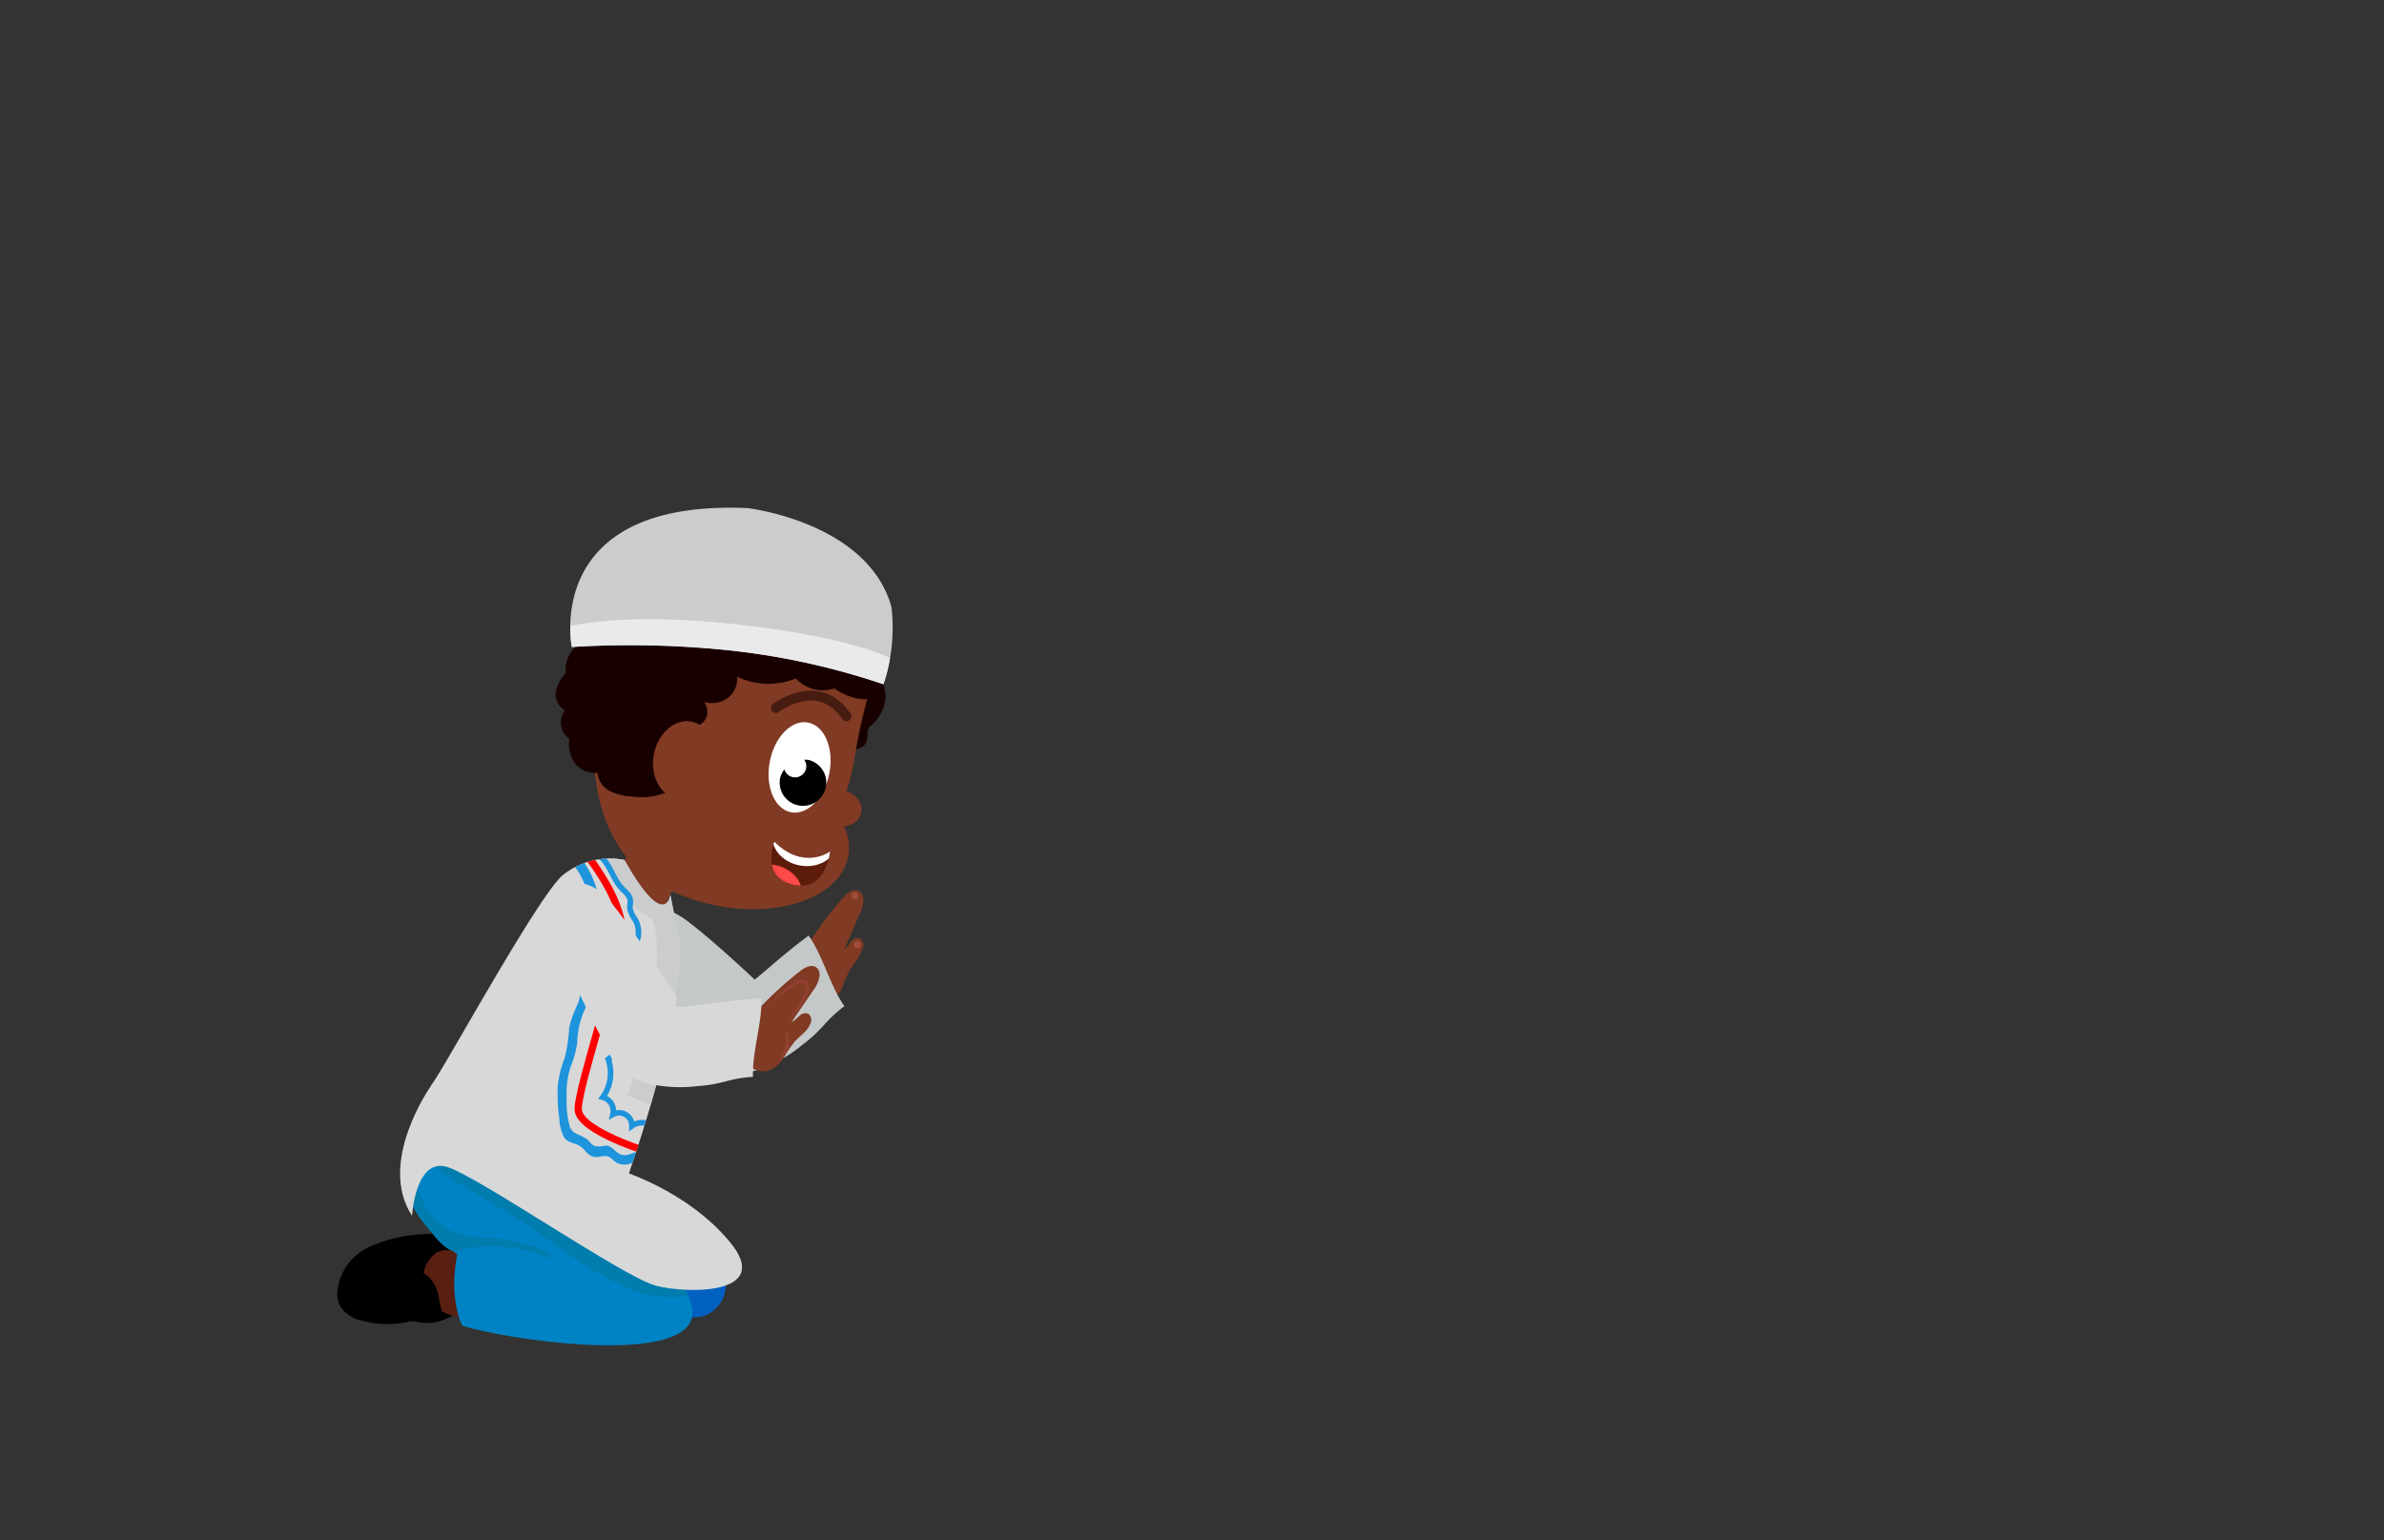 <svg xmlns="http://www.w3.org/2000/svg" xmlns:xlink="http://www.w3.org/1999/xlink" viewBox="0 0 260 168"><rect x="0" y="0" width="260" height="168" fill="#333333" stroke="none"/><defs><style>.cls-1{fill:#0083c4;}.cls-2{fill:#d8d8d8;}.cls-3{fill:#cbcccd;}.cls-4{fill:#5c1c09;}.cls-5{fill:#0061c1;}.cls-6{fill:#591f12;}.cls-7{clip-path:url(#clip-path);}.cls-8{fill:#007cad;}.cls-9{fill:#813a24;}.cls-10{fill:#c5c8c9;}.cls-11{clip-path:url(#clip-path-2);}.cls-12,.cls-13,.cls-17{fill:none;}.cls-12{stroke:red;stroke-width:0.79px;}.cls-12,.cls-13{stroke-miterlimit:10;}.cls-13{stroke:#1d94dc;stroke-width:0.61px;}.cls-14{fill:#1d94dc;}.cls-15{fill:#190000;}.cls-16{fill:#fff;}.cls-17{stroke:#461c11;stroke-linecap:round;stroke-linejoin:round;stroke-width:1.07px;}.cls-18{clip-path:url(#clip-path-3);}.cls-19{fill:#eaeaea;}.cls-20{clip-path:url(#clip-path-4);}.cls-21{fill:#ff4a4a;}.cls-22{fill:#a04d37;}.cls-23{fill:#914030;}</style><clipPath id="clip-path"><path class="cls-1" d="M64.89,131.66s12.93,8.56,10.27,12.75-19.79,1.71-24.73.19c0,0-1.53-2.66-.57-7.8,0,0-6.66-4.76-5.33-8.75S59.56,122.72,64.89,131.66Z"/></clipPath><clipPath id="clip-path-2"><path class="cls-2" d="M68.09,93.79a8.16,8.16,0,0,0-6.81,1.74c-2.85,2.63-13,21.28-14.21,22.76S65.27,129,68.26,128.9c0,0,6.66-18.33,5.75-26.69l-.9-4.6S72.55,101.7,68.09,93.79Z"/></clipPath><clipPath id="clip-path-3"><path class="cls-3" d="M81.48,55.41S94.61,56.9,97.22,66.18a19.67,19.67,0,0,1-.86,8.45,78.36,78.36,0,0,0-17-3.72,104.12,104.12,0,0,0-17-.35S59.07,54.48,81.48,55.41Z"/></clipPath><clipPath id="clip-path-4"><path class="cls-4" d="M90.53,92.83s-.36,4.47-4,3.66-2.08-4.69-2.08-4.69C87.49,94.86,90.32,93,90.32,93A.71.71,0,0,0,90.53,92.83Z"/></clipPath></defs><g id="Layer_7" data-name="Layer 7"><path class="cls-5" d="M79,141.16a3.49,3.49,0,0,1-2.52,2.44,5.68,5.68,0,0,1-1.3.07l-2.33,0a4.1,4.1,0,0,1-1.16-.14,2.82,2.82,0,0,1-1.52-1.5,5,5,0,0,1,1.27-5.92,6.43,6.43,0,0,1,2-1.09,4.13,4.13,0,0,1,1.43-.28,3.3,3.3,0,0,1,2.12,1C78.48,137.07,79.62,139.08,79,141.16Z"/><path d="M45.82,144.22a5.85,5.85,0,0,0-.73-.12,3.56,3.56,0,0,0-.85.12,10.44,10.44,0,0,1-4.78-.19,3.76,3.76,0,0,1-2.27-1.42,3.12,3.12,0,0,1-.41-1.69,6,6,0,0,1,3.35-4.85,15.37,15.37,0,0,1,6-1.45,8.68,8.68,0,0,1,2.22,0,4.69,4.69,0,0,1,3.78,4C52.46,141.79,48.92,144.78,45.82,144.22Z"/><path class="cls-6" d="M47.7,140.86a3.32,3.32,0,0,0-1.51-2,3.53,3.53,0,0,1,1.47-2.29,2.7,2.7,0,0,1,1.64-.16,4.57,4.57,0,0,1,2.47,1.25,3.53,3.53,0,0,1,1,2.54,4.44,4.44,0,0,1-.17,1c-.32,1.29-.87,2.7-2.34,2.45a5.65,5.65,0,0,1-2-.58C48,142.76,47.89,141.35,47.7,140.86Z"/><path class="cls-1" d="M64.89,131.66s12.93,8.56,10.27,12.75-19.79,1.71-24.73.19c0,0-1.53-2.66-.57-7.8,0,0-6.66-4.76-5.33-8.75S59.56,122.72,64.89,131.66Z"/><g class="cls-7"><path class="cls-8" d="M62.57,137.15a31.29,31.29,0,0,0,6,3.37,12.43,12.43,0,0,0,6.78.8,3.52,3.52,0,0,0,1-.33,3,3,0,0,0,1.38-1.75,6.17,6.17,0,0,0-1.66-6,16.85,16.85,0,0,0-5.47-3.46,51.59,51.59,0,0,0-11.73-4.06c-1.62-.3-3.26-.48-4.9-.65s-10.17-.24-5.78,2.76c3,2.06,6.3,3.72,9.31,5.81C59.22,134.83,60.88,136,62.57,137.15Z"/></g><path class="cls-8" d="M61,137.71a6.34,6.34,0,0,0-3-1.79,16.48,16.48,0,0,0-4-.88,25.41,25.41,0,0,1-3.39-.28A6.69,6.69,0,0,1,45.53,129a2.38,2.38,0,0,0-.5,2.3,5.85,5.85,0,0,0,1.23,2.13c.75.91,2,2.7,3.18,3.05a1.87,1.87,0,0,0,1.18-.19,8.2,8.2,0,0,1,2-.33,16.64,16.64,0,0,1,4.28.31,15.79,15.79,0,0,1,2.14.6A5.42,5.42,0,0,1,61,137.71Z"/><path class="cls-9" d="M90.61,109.15a3.29,3.29,0,0,0,1.31-1.62,16.67,16.67,0,0,1,.86-1.93,7.46,7.46,0,0,0,1.35-2.27.86.86,0,0,0-.41-1,.88.88,0,0,0-.93.4,3.26,3.26,0,0,1-.71.81l1.68-3.87a3.13,3.13,0,0,0,.38-1.75,1,1,0,0,0-.49-.75c-.59-.31-1.25.22-1.69.72a38.59,38.59,0,0,0-3.28,4.26,8.36,8.36,0,0,0-1.58,3.58C86.89,107.49,88.47,110.33,90.61,109.15Z"/><path class="cls-10" d="M81.89,113.16a7.61,7.61,0,0,0,1-5.77c-3-2.85-6.17-5.63-8-7C71.1,97.64,68.06,99,68.06,99c-2,.82-1,4.11,2.06,7.83,1.61,2,4.89,5.79,7.82,9.21A6.45,6.45,0,0,0,81.89,113.16Z"/><polygon class="cls-9" points="66.22 98.19 71.73 100.65 74.86 93.64 69.76 90.23 66.22 98.19"/><path class="cls-2" d="M68.09,93.79a8.16,8.16,0,0,0-6.81,1.74c-2.85,2.63-13,21.28-14.21,22.76S65.27,129,68.26,128.9c0,0,6.66-18.33,5.75-26.69l-.9-4.6S72.55,101.7,68.09,93.79Z"/><g class="cls-11"><path class="cls-3" d="M65.74,90.4s.11,7.08,5.4,9.82c0,0,2.29,4.8-2.71,19.25l2.87,1.15,7.26-24.78Z"/><path class="cls-12" d="M63.39,92.47s4.61,5.44,4.4,9.13S63,118.59,63.06,121s8.15,4.8,8.15,4.8"/><path class="cls-13" d="M64.91,93.13c1.51.53,1.78,2.56,2.88,3.73.37.39.86.74.94,1.27.06.35-.09.71,0,1.07a3.11,3.11,0,0,0,.56,1.12,2.83,2.83,0,0,1-.35,3.21,2,2,0,0,1,.69,2.12,5.7,5.7,0,0,1-1.14,2.07,2,2,0,0,1-1,3.57,3.39,3.39,0,0,1-1.16,4.24,4.5,4.5,0,0,1-.59,4.14,1.56,1.56,0,0,1,1.11,1.87,1.4,1.4,0,0,1,2.07,1.26,1.91,1.91,0,0,1,3,1.32"/><path class="cls-14" d="M61.86,93.56a8.34,8.34,0,0,1,2.47,6.4c-.07,1.05-.19,2.06-.22,3.11s-.68,1.91-.88,3,.24,2.16-.15,3.26a13.81,13.81,0,0,0-1,2.71,17.15,17.15,0,0,1-.5,3.35,11.61,11.61,0,0,0-.75,3.06A18.92,18.92,0,0,0,61,122a4.88,4.88,0,0,0,.46,1.93c.51.87,1.3.63,2,1.22.46.38.59.83,1.23,1s1.08-.21,1.67,0c.35.14.61.53.95.7a1.92,1.92,0,0,0,1.59,0c1.43-.34,1.84.58,3.06.73a1.54,1.54,0,0,0,1.46-.5c.44-.48-.28-1.2-.72-.72-.68.75-2-.61-2.74-.74s-1.42.54-2.14.33-.93-.84-1.6-1c-.35,0-.64.11-1,.09-.57,0-.71-.3-1.07-.66-.67-.66-1.63-.56-2-1.48a10.09,10.09,0,0,1-.35-3.21,9.32,9.32,0,0,1,.44-3.36,11.37,11.37,0,0,0,.71-2.55,9.67,9.67,0,0,1,.73-3.47,5.16,5.16,0,0,0,.6-2.14c0-.44-.1-.89-.1-1.33a4.69,4.69,0,0,1,.57-2,5,5,0,0,0,.34-2.23c0-1.93.45-3.64,0-5.55a9.48,9.48,0,0,0-2.48-4.26.51.51,0,0,0-.72.72Z"/></g><path class="cls-15" d="M96.45,76.85A4.91,4.91,0,0,1,95,79.14a1.07,1.07,0,0,0-.26.26,1.15,1.15,0,0,0-.12.66,1.91,1.91,0,0,1-.39,1.26,1.49,1.49,0,0,1-2,0,3.14,3.14,0,0,1-.9-2,7,7,0,0,1,.91-4.69A2.92,2.92,0,0,1,94.51,73C96.22,73.05,96.86,75.51,96.45,76.85Z"/><ellipse class="cls-9" cx="79.73" cy="90.99" rx="7.95" ry="13.01" transform="translate(-24.51 152.38) rotate(-79.27)"/><path class="cls-9" d="M64.9,79.83C64,89.25,68.46,97.29,77,98.14s14.75-6.31,16.23-15.66c2.52-15.84,9-14.09-12.83-18.44C72,62.36,65.84,70.41,64.9,79.83Z"/><ellipse class="cls-16" cx="87.2" cy="83.7" rx="4.98" ry="3.31" transform="translate(-11.27 153.79) rotate(-79.27)"/><path d="M85.54,83.92a1.23,1.23,0,0,0,2.38-.13,1.22,1.22,0,0,0-.21-.93l.37,0a2.54,2.54,0,1,1-3,2A2.62,2.62,0,0,1,85.54,83.92Z"/><path class="cls-17" d="M84.6,77.23s4.65-3.6,7.72.9"/><ellipse class="cls-9" cx="91.66" cy="88.17" rx="1.96" ry="2.32" transform="translate(-12.04 161.81) rotate(-79.27)"/><path class="cls-15" d="M94.14,76.27A6.17,6.17,0,0,1,91,75.08,4,4,0,0,1,86.8,74a8,8,0,0,1-6.41-.19,2.61,2.61,0,0,1-1,2.3,3,3,0,0,1-2.62.45,1.7,1.7,0,0,1,.16,1.9,1.88,1.88,0,0,1-1.79.85,2.09,2.09,0,0,1-.18,2.53,2.4,2.4,0,0,1-2.64.5,2.8,2.8,0,0,1-4.12.93,5.72,5.72,0,0,1-2.76-.19,2.42,2.42,0,0,1-1.67-2,2.54,2.54,0,0,1-2.3-1.17,2.18,2.18,0,0,1,.15-2.43,2,2,0,0,1-1-2,4.15,4.15,0,0,1,1.09-2.09A3.34,3.34,0,0,1,63.59,70a11.16,11.16,0,0,1,4.16-1l7.74-.86c5.08-.56,10.5-1.07,15.14,1.1a29.35,29.35,0,0,1,3.38,2c1,.64,2.46,1.71,2.5,3A2.35,2.35,0,0,1,94.14,76.27Z"/><path class="cls-3" d="M81.48,55.41S94.61,56.9,97.22,66.18a19.67,19.67,0,0,1-.86,8.45,78.36,78.36,0,0,0-17-3.72,104.12,104.12,0,0,0-17-.35S59.07,54.48,81.48,55.41Z"/><g class="cls-18"><path class="cls-19" d="M99.06,72.9S95.77,69.67,79.35,68s-21.64,1.68-21.64,1.68L59.56,76l39.62,3.7Z"/></g><path class="cls-15" d="M73.52,86a7,7,0,0,1-4.55.87,5.89,5.89,0,0,1-2.45-.59,2.45,2.45,0,0,1-1.35-2,2.72,2.72,0,0,1-2.66-1.33,3.77,3.77,0,0,1-.27-3,5.52,5.52,0,0,1,4.36-3.6,7.73,7.73,0,0,1,5.62,1.46C74.44,79.33,76.28,84.06,73.52,86Z"/><ellipse class="cls-9" cx="74.62" cy="82.9" rx="4.27" ry="3.36" transform="translate(-20.73 140.78) rotate(-79.27)"/><path class="cls-4" d="M90.53,92.83s-.36,4.47-4,3.66-2.08-4.69-2.08-4.69C87.49,94.86,90.32,93,90.32,93A.71.71,0,0,0,90.53,92.83Z"/><g class="cls-20"><ellipse class="cls-21" cx="83.96" cy="97.19" rx="2.89" ry="3.54" transform="translate(-27.16 161.58) rotate(-79.27)"/><ellipse class="cls-16" cx="87.75" cy="91.55" rx="2.89" ry="3.54" transform="translate(-18.54 160.72) rotate(-79.27)"/></g><path class="cls-15" d="M68,82.39a2,2,0,0,1-1-2A2.52,2.52,0,0,1,66.66,77a3,3,0,0,1,3.51-.74,2.41,2.41,0,0,1,.93.74,3.36,3.36,0,0,1,.49,1.68,6,6,0,0,1-.12,2,13,13,0,0,1-.28,1.48C70.73,83.21,68.79,82.88,68,82.39Z"/><path class="cls-10" d="M77.5,115.66a5.34,5.34,0,0,0,5.25,1,15.8,15.8,0,0,0,4.84-2.77c2.15-1.6,2.36-2.55,4.5-4.15-1.57-2.24-2.32-5.46-3.9-7.7-3.33,2.47-5.13,4.34-7.42,6C78.31,109.85,74.54,112.64,77.5,115.66Z"/><path class="cls-9" d="M83.87,116.73a3.29,3.29,0,0,0,1.58-1.35,16.39,16.39,0,0,1,1.2-1.75c.59-.66,1.42-1.16,1.74-2a.87.87,0,0,0-.22-1.06.9.9,0,0,0-1,.23,3.14,3.14,0,0,1-.84.67L88.7,108a3.2,3.2,0,0,0,.69-1.66,1,1,0,0,0-.35-.82c-.52-.41-1.27,0-1.79.4a40,40,0,0,0-4,3.59,8.46,8.46,0,0,0-2.2,3.23C80.52,114.42,81.55,117.5,83.87,116.73Z"/><path class="cls-2" d="M71.44,114a7.59,7.59,0,0,0,2.33-5.37c-2.25-3.5-5.65-8.42-7.08-10.14-3-3.63-5.27-1.57-5.27-1.57-2.14.31-1.94,3.76.12,8.1,1.09,2.3,3.36,6.8,5.37,10.82A6.43,6.43,0,0,0,71.44,114Z"/><path class="cls-2" d="M66.72,114.42a5.35,5.35,0,0,0,3.83,3.73,15.77,15.77,0,0,0,5.57.3c2.67-.17,3.37-.85,6-1-.1-2.73,1-5.85.93-8.58-4.14.26-6.67.84-9.49,1C70.57,110,65.88,110.27,66.72,114.42Z"/><path class="cls-2" d="M47.06,118.34s-6,8.38-2.12,14.27c0,0,.36-6.46,3.88-5.32s19.18,12,22.7,12.93,12.84,1,8.09-4.75-12.13-7.87-12.13-7.87Z"/><ellipse class="cls-22" cx="93.49" cy="103.05" rx="0.37" ry="0.39"/><ellipse class="cls-22" cx="93.23" cy="97.7" rx="0.37" ry="0.39"/><path class="cls-23" d="M83.85,109.62a15.75,15.75,0,0,1,1.78-1.78,7.86,7.86,0,0,1,1-.75,2,2,0,0,1,.64-.27.59.59,0,0,1,.43,0,1.18,1.18,0,0,1,.31.24,1.37,1.37,0,0,1,.08,1.4,4.68,4.68,0,0,1-.67,1.11c-.5.67-1,1.34-1.55,2,.4-.74.83-1.46,1.27-2.17a5.51,5.51,0,0,0,.58-1.06,1,1,0,0,0,0-1,.86.86,0,0,0-.18-.14.25.25,0,0,0-.17,0,1.72,1.72,0,0,0-.52.21c-.35.19-.68.44-1,.67C85.17,108.59,84.51,109.11,83.85,109.62Z"/><path class="cls-23" d="M85.72,112.26a2.59,2.59,0,0,1,.27,2,3.25,3.25,0,0,1-.42.93,2.66,2.66,0,0,1-.71.71,7.85,7.85,0,0,0,.71-1.75A5.7,5.7,0,0,0,85.72,112.26Z"/></g></svg>